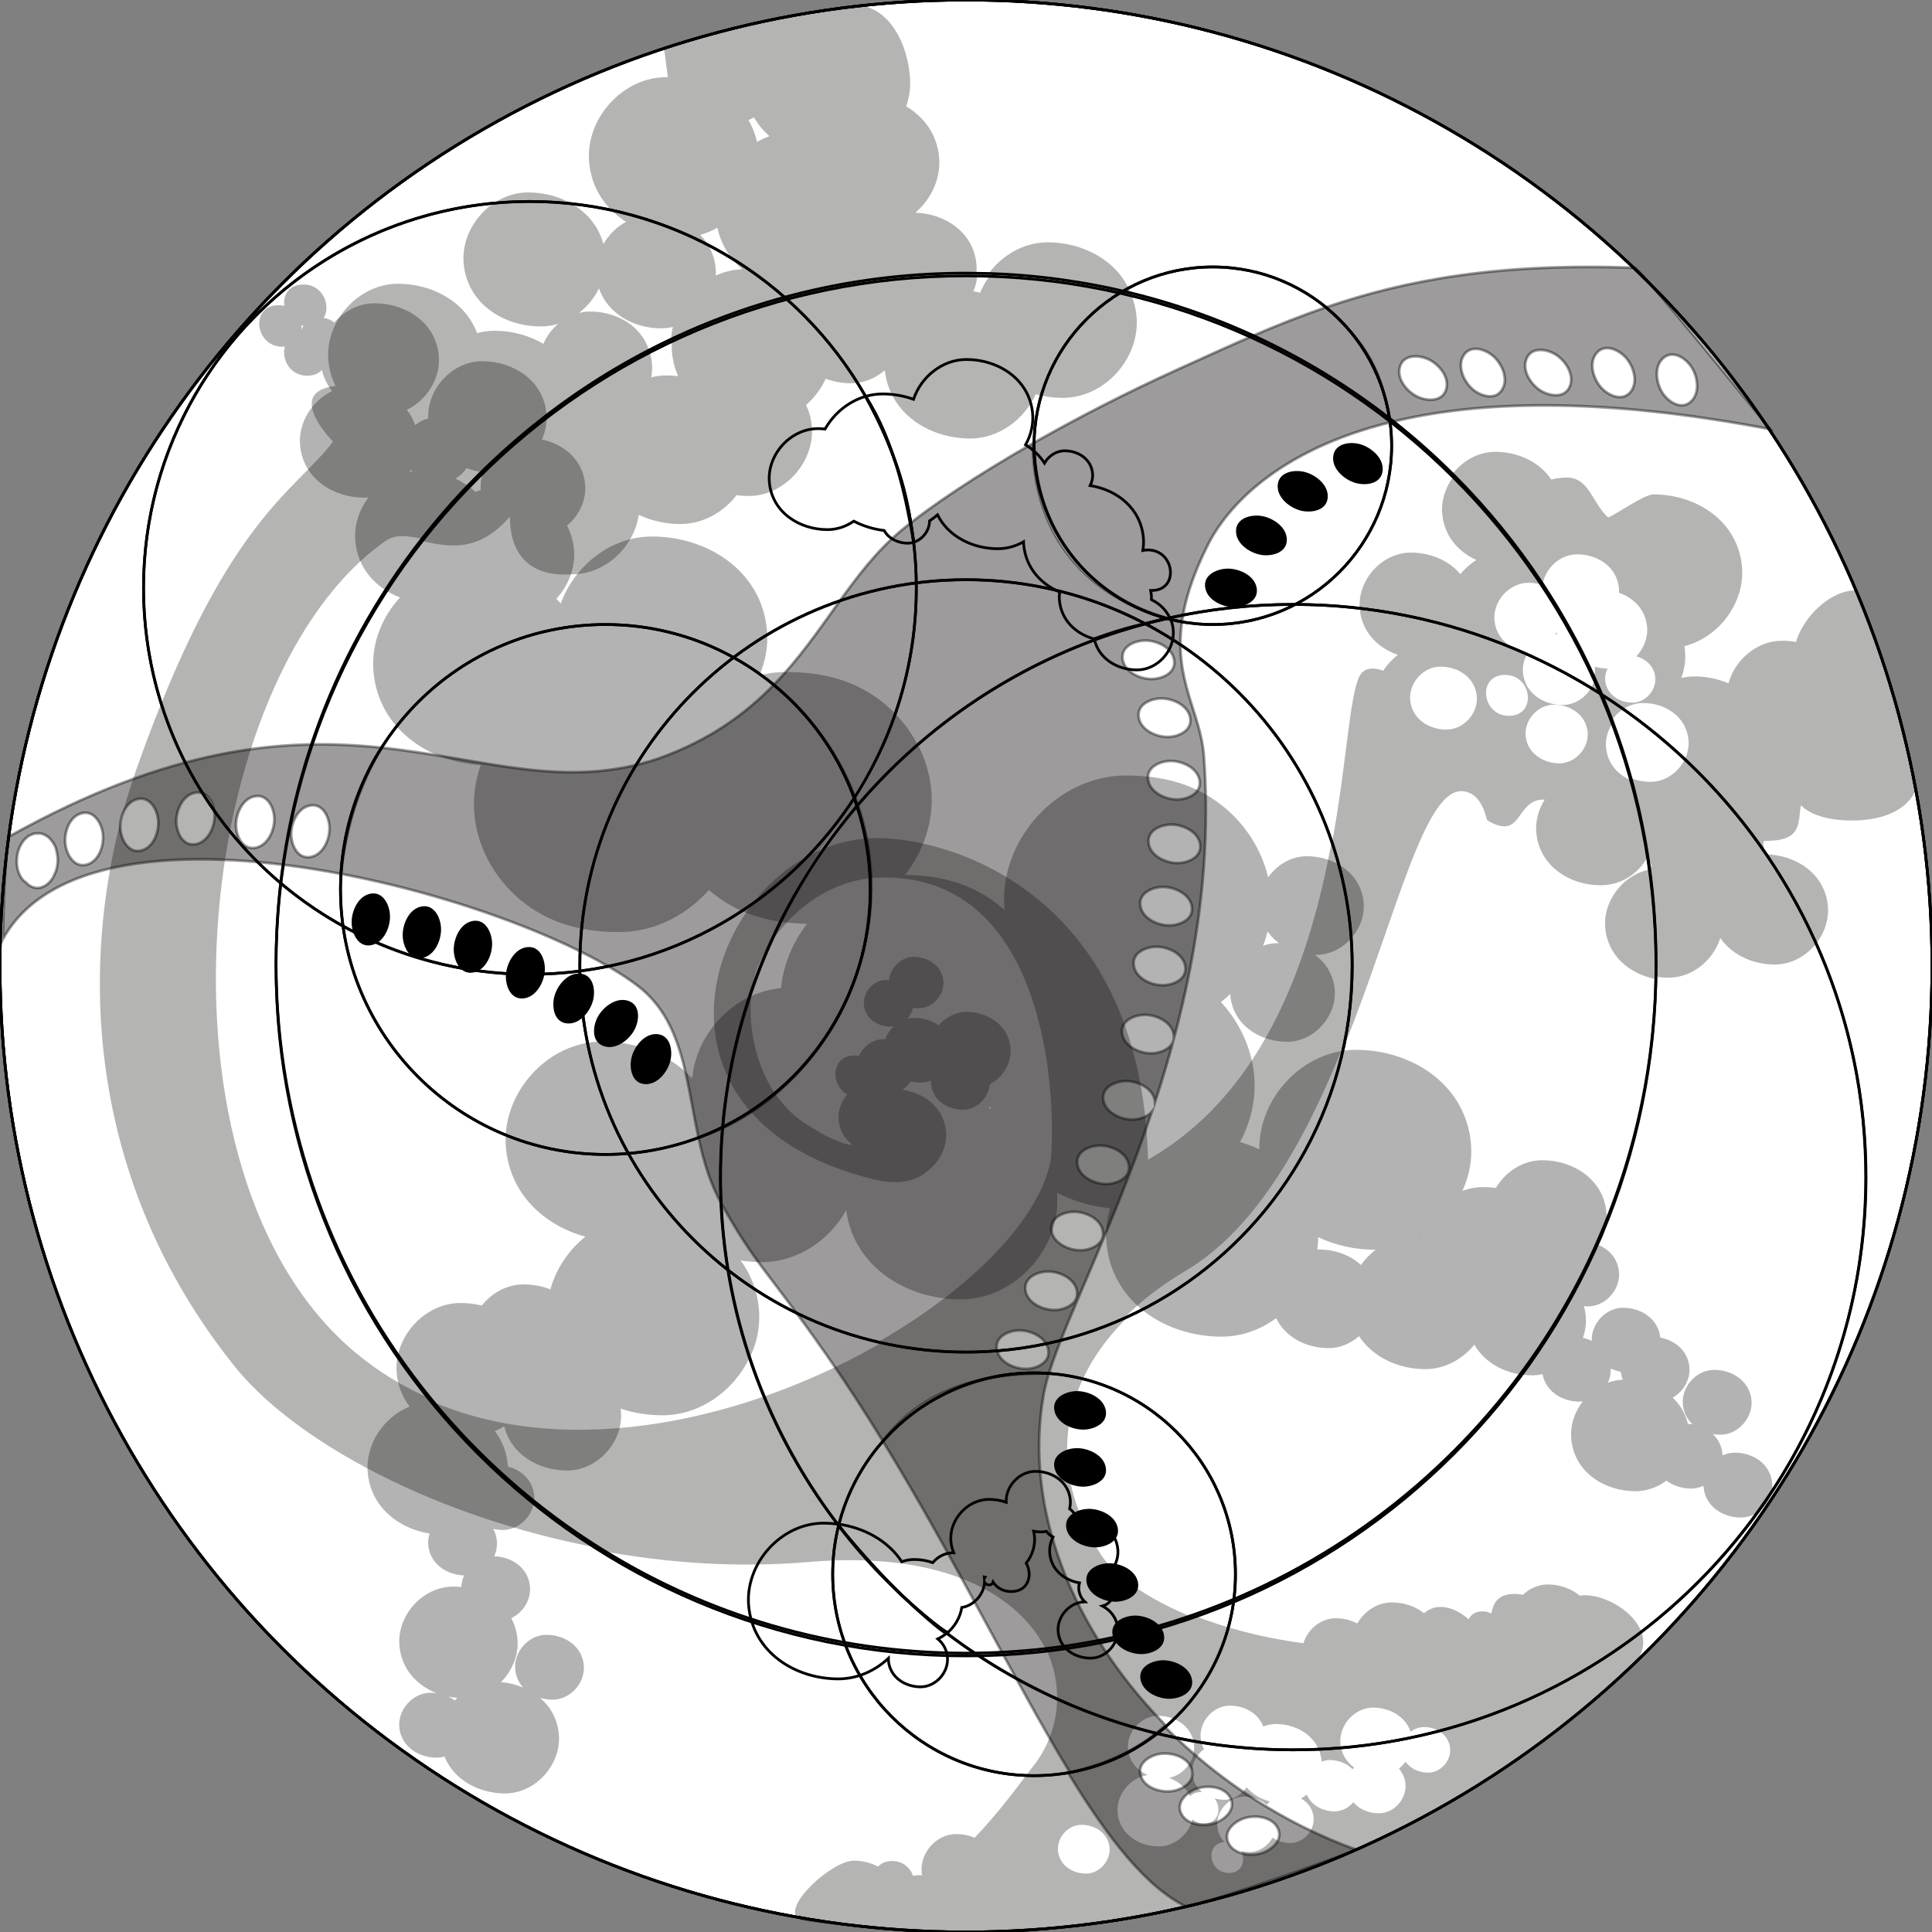<?xml version="1.0" encoding="utf-8"?>
<!-- Generator: Adobe Illustrator 16.0.4, SVG Export Plug-In . SVG Version: 6.00 Build 0)  -->
<!DOCTYPE svg PUBLIC "-//W3C//DTD SVG 1.1//EN" "http://www.w3.org/Graphics/SVG/1.1/DTD/svg11.dtd">
<svg version="1.1" xmlns="http://www.w3.org/2000/svg" xmlns:xlink="http://www.w3.org/1999/xlink" x="0px" y="0px" width="700px"
	 height="700px" viewBox="0 0 700 700" enable-background="new 0 0 700 700" xml:space="preserve">
<rect x="0" y="0" width="700" height="700" fill="#808080" stroke="none"/>
<g id="circle">
	<circle fill="#FFFFFF" stroke="#000000" stroke-miterlimit="10" cx="350" cy="350" r="350"/>
</g>
<g id="level2-disk0">
	<circle fill="none" stroke="#000000" stroke-miterlimit="10" cx="350" cy="350" r="350"/>
	<path opacity="0.3" d="M332.462,269.812c-2.123-4.085-4.854-7.859-8.069-11.182c-9.143,32.245-33.643,56.495-55.667,71.384
		c4.449,1.975,9.13,3.229,13.998,3.939C297.625,300.5,317.285,284.408,332.462,269.812z"/>
	<path opacity="0.3" d="M271.481,361.209c-11.252,5.43-19.519,16.87-20.658,29.356c-0.04,0.026-0.08,0.051-0.12,0.077
		c-7.996-8.588-20.139-13.265-32.495-13.265c-19.995,0-36.711,18.977-34.89,38.569c1.562,16.802,13.863,28.021,28.764,32.117
		c-6.059,4.861-10.604,11.627-12.668,19.097c-3.042-1.18-6.36-1.798-9.708-1.798c-6.034,0-11.529,3.098-15.149,7.669
		c-2.498-0.612-5.092-0.932-7.702-0.932c-13.243,0-24.315,12.569-23.109,25.546c0.435,4.679,2.133,8.699,4.682,11.996
		c-9.407,3.736-16.136,13.738-15.182,24.002c1.149,12.366,11.083,20.163,22.401,21.997c-0.423,1.348-0.61,2.769-0.477,4.205
		c0.63,6.779,6.648,10.749,12.978,10.968c-0.599,1.319-0.953,2.745-1.008,4.203c-0.971-0.104-1.951-0.16-2.934-0.16
		c-11.166,0-20.501,10.598-19.484,21.539c0.782,8.408,6.38,14.309,13.523,17.09c-0.741-0.105-1.492-0.165-2.246-0.165
		c-6.492,0-11.919,6.161-11.328,12.522c0.649,6.977,7.001,10.989,13.528,10.989c0.979,0,1.929-0.155,2.843-0.415
		c3.422,8.567,12.578,13.379,21.948,13.379c11.166,0,20.501-10.598,19.484-21.539c-0.51-5.489-3.081-9.904-6.786-13.086
		c1.446,0.432,2.971,0.662,4.509,0.662c6.492,0,11.919-6.161,11.328-12.522c-0.649-6.977-7.001-10.989-13.528-10.989
		c-6.492,0-11.919,6.161-11.328,12.522c0.245,2.635,1.305,4.845,2.879,6.578c-2.52-1.057-5.241-1.73-8.03-1.967
		c4.079-4.087,6.501-9.841,5.957-15.696c-0.257-2.77-1.043-5.264-2.229-7.469c4.261-2.02,7.225-6.691,6.78-11.479
		c-0.631-6.779-6.648-10.749-12.978-10.968c0.78-1.718,1.156-3.614,0.978-5.531c-0.151-1.624-0.622-3.079-1.321-4.369
		c1.137,0.257,2.311,0.393,3.492,0.393c6.492,0,11.919-6.161,11.328-12.522c-0.514-5.521-4.603-9.177-9.521-10.465
		c-0.015-0.277-0.027-0.555-0.053-0.832c-0.435-4.679-2.133-8.699-4.682-11.996c1.193-0.474,2.342-1.05,3.438-1.713
		c2.469,10.198,12.496,15.994,22.781,15.994c11.166,0,20.501-10.598,19.484-21.539c-0.028-0.299-0.076-0.587-0.115-0.879
		c4.813,1.583,9.95,2.408,15.125,2.408c13.694,0,25.846-8.902,31.56-20.807C262.875,465.375,253.5,421.125,271.481,361.209z
		 M164.831,616.104c-0.74-0.543-1.544-1.005-2.392-1.393c1.066,0.222,2.147,0.394,3.241,0.486
		C165.387,615.491,165.105,615.795,164.831,616.104z"/>
	<path fill="none" stroke="#020200" stroke-miterlimit="10" d="M339.783,593.807c1.27-0.597,2.443-1.383,3.5-2.307
		c-13.616-8.501-31.53-29.031-39.889-39.308c-1.632-0.217-3.284-0.328-4.942-0.328c-15.58,0-28.606,14.787-27.187,30.054
		c1.557,16.745,16.802,26.376,32.467,26.376c6.893,0,13.284-2.897,18.147-7.448c-0.002,0.296,0.003,0.593,0.031,0.891
		c0.558,5.996,6.017,9.444,11.626,9.444c5.578,0,10.242-5.294,9.734-10.761C343.012,597.631,341.686,595.402,339.783,593.807z"/>
	<path fill="none" stroke="#020200" stroke-miterlimit="10" d="M370.85,196.296c0.011,0.379,0.031,0.758,0.066,1.139
		c0.767,8.243,6.1,14.109,12.998,17.038c-0.127,1.005-0.154,2.027-0.059,3.054c0.681,7.318,6.052,12.187,12.547,13.959
		c12.098-4.485,17.008-5.093,27.416-7.657c-1.364-2.929-3.754-5.15-6.634-6.564c0.021-0.594,0.016-1.192-0.04-1.792
		c-0.05-0.535-0.131-1.054-0.229-1.562c0.122,0.004,0.233,0.026,0.358,0.026c10.106,0,8.387-14.681-1.373-14.681
		c-0.656,0-1.261,0.064-1.818,0.181c0.252-1.532,0.324-3.1,0.178-4.676c-0.986-10.614-9.544-17.293-19.269-18.825
		c0.674-1.354,1.007-2.872,0.864-4.409c-0.483-5.203-5.22-8.195-10.087-8.195c-3.089,0-5.848,1.874-7.331,4.459
		c-1.74-2.707-4.105-4.928-6.86-6.61c1.938-3.451,2.926-7.422,2.552-11.441c-1.15-12.373-12.415-19.489-23.99-19.489
		c-8.795,0-16.482,6.379-19.156,14.419c-3.541-1.274-7.364-1.937-11.217-1.937c-2.113,0-4.171,0.314-6.137,0.889
		c10.537,16.209,14.666,37.244,17.406,52.849c3.291-1.03,5.766-4.288,5.76-7.757c1.014-0.653,1.975-1.385,2.887-2.175
		c3.912,7.879,12.782,12.274,21.847,12.274C364.869,198.816,368.047,197.886,370.85,196.296z"/>
	<path fill="none" stroke="#000000" stroke-miterlimit="10" d="M676,426.5C676,541.1,583.1,634,468.5,634
		c-47.166,0-90.656-15.737-125.507-42.246c-14.911-11.342-28.24-24.656-39.6-39.554c-13.718-17.99-24.562-38.29-31.849-60.214
		c-0.088-0.265-0.175-0.529-0.262-0.795c-0.065-0.199-0.13-0.399-0.195-0.599C264.539,470.408,261,448.867,261,426.5
		c0-22.812,3.681-44.763,10.48-65.292c3.112-9.395,6.877-18.492,11.241-27.238c12.251-24.551,29.227-46.332,49.734-64.153
		c18.704-16.254,40.348-29.214,64.026-37.978c8.845-3.273,17.974-5.961,27.34-8.017c14.391-3.158,29.34-4.822,44.678-4.822
		C583.1,219,676,311.9,676,426.5z"/>
	<path fill="none" stroke="#000000" stroke-miterlimit="10" d="M332,213c0,15.977-2.676,31.327-7.604,45.63
		c-10.172,29.521-29.939,54.573-55.576,71.431C246.766,344.562,220.368,353,192,353c-77.32,0-140-62.68-140-140
		c0-77.32,62.68-140,140-140c52.074,0,97.509,28.432,121.626,70.618c9.102,15.92,15.167,33.8,17.407,52.85
		C331.672,201.889,332,207.406,332,213z"/>
</g>
<g id="level2-disk1">
	<circle fill="none" stroke="#000000" stroke-miterlimit="10" cx="468.59" cy="426.499" r="207.5"/>
	<path opacity="0.3" d="M642.094,537.313c-0.648-6.977-7.001-10.989-13.527-10.989c-1.571,0-3.077,0.367-4.454,1.005
		c-0.007-0.172-0.002-0.343-0.018-0.515c-0.276-2.97-1.592-5.396-3.509-7.212c0.881,0.151,1.778,0.235,2.681,0.235
		c6.492,0,11.92-6.161,11.328-12.522c-0.648-6.977-7.001-10.989-13.527-10.989c-6.492,0-11.92,6.161-11.328,12.522
		c0.276,2.97,1.592,5.396,3.509,7.212c-0.557-0.096-1.121-0.153-1.688-0.19c-0.914-3.79-2.871-6.972-5.499-9.476
		c3.853-2.188,6.454-6.578,6.035-11.079c-0.548-5.896-5.172-9.663-10.528-10.692c-0.749-6.854-7.034-10.796-13.499-10.796
		c-6.31,0-11.597,5.82-11.347,11.987c-1.014-0.484-2.091-0.856-3.208-1.105c0.896-2.521,1.285-5.222,1.032-7.944
		c-0.113-1.218-0.337-2.378-0.642-3.488c0.453,0.039,0.907,0.063,1.364,0.063c6.492,0,11.92-6.161,11.328-12.522
		c-0.438-4.718-3.489-8.074-7.436-9.757c2.15-3.503,3.272-7.622,2.885-11.794c-1.115-12-12.041-18.902-23.268-18.902
		c-7.037,0-13.345,4.211-16.795,10.063c-1.503-0.213-3.027-0.326-4.557-0.326c-2.641,0-5.192,0.503-7.58,1.406
		c2.477-5.354,3.662-11.288,3.104-17.282c-1.998-21.489-21.562-33.849-41.666-33.849c-19.139,0-35.262,17.387-35.012,36.057
		c-2.23-1.064-4.569-1.941-6.977-2.64c3.929-7.348,5.889-15.718,5.102-24.18c-0.924-9.942-5.338-19.25-12.028-26.548
		c1.18-0.911,2.304-1.894,3.394-2.912c0.011,0.2,0.002,0.399,0.021,0.6c0.985,10.605,10.642,16.704,20.562,16.704
		c9.868,0,18.117-9.365,17.219-19.034c-0.502-5.402-3.261-9.628-7.151-12.48c0.145,0.002,0.287,0.017,0.432,0.017
		c9.868,0,18.117-9.365,17.219-19.034c-0.986-10.605-10.642-16.704-20.562-16.704c-5.718,0-10.877,3.153-14.044,7.678
		c-2.283-9.858-7.949-18.78-15.74-25.28c-10.389-8.667-22.559-11.642-35.809-11.642c-25.188,0-46.247,23.906-43.952,48.587
		c0.004,0.047,0.013,0.094,0.017,0.142c-0.412-0.369-0.827-0.734-1.252-1.088c-10.117-8.44-21.925-11.474-34.772-11.627
		c6.741-8.707,10.493-19.705,9.455-30.871c-0.534-5.736-2.227-11.262-4.848-16.313c-25.134,21.192-42.467,51.525-49.747,64.165
		c3.127,0.455,6.333,0.681,9.605,0.72c-5.211,6.731-8.624,14.833-9.431,23.321c-4.015,0.358-7.862,1.472-11.412,3.185
		c-5.817,17.468-8.683,36.051-10.484,53.802c0,9.889-2.333,33.018,10.549,76.994c2.632-5.479,3.9-11.594,3.326-17.771
		c-0.632-6.796-3.022-12.678-6.629-17.546c2.545,0.407,5.136,0.618,7.737,0.618c12.911,0,24.447-7.917,30.516-18.799
		c2.775,20.529,21.867,32.298,41.48,32.298c19.995,0,36.712-18.977,34.891-38.569c-0.003-0.03-0.008-0.061-0.011-0.091
		c6.008,3.167,12.474,4.905,19.287,5.639c-1.237,4.063-1.739,8.353-1.338,12.673c1.998,21.489,21.562,33.849,41.666,33.849
		c7.294,0,14.146-2.53,19.825-6.69c3.309,6.957,11.041,10.85,18.957,10.85c4.168,0,8.038-1.684,11.061-4.343
		c5.005,7.703,14.414,11.955,24.01,11.955c7.059,0,13.483-3.583,17.777-8.883c4.021,7.149,12.355,11.121,20.868,11.121
		c1.308,0,2.588-0.15,3.831-0.425c1.15,6.337,7.18,9.959,13.376,9.959c0.396,0,0.786-0.024,1.172-0.069
		c-2.961,3.852-4.606,8.705-4.148,13.631c1.115,12,12.041,18.902,23.268,18.902c4.141,0,8.027-1.459,11.229-3.851
		c2.486,1.88,5.71,2.886,8.978,2.886c1.571,0,3.077-0.367,4.454-1.005c0.007,0.172,0.002,0.343,0.018,0.515
		c0.648,6.977,7.001,10.989,13.527,10.989C637.258,549.836,642.686,543.675,642.094,537.313z M459.272,337.495
		c1.142,1.64,2.552,3.06,4.162,4.241c-0.144-0.002-0.287-0.017-0.432-0.017c-1.862,0-3.667,0.335-5.363,0.941
		C458.291,340.975,458.83,339.248,459.272,337.495z M358.093,401.37c0.239-0.154,0.481-0.306,0.719-0.464
		c0.062,0.274,0.135,0.546,0.201,0.818C358.707,401.604,358.4,401.484,358.093,401.37z M493.11,458.336
		c-3.924-3.646-9.471-5.621-15.108-5.621c-0.234,0-0.462,0.03-0.694,0.041c0.189-1.493,0.288-3.001,0.268-4.519
		c6.25,2.984,13.331,4.558,20.485,4.558c0.131,0,0.26-0.01,0.391-0.012C496.399,454.342,494.595,456.228,493.11,458.336z
		 M582.563,500.98c0.747-1.595,1.125-3.351,1.052-5.136c1.147,0.547,2.378,0.952,3.653,1.197c0.111,1.016,0.356,1.958,0.692,2.843
		C586.09,499.971,584.277,500.352,582.563,500.98z"/>
	<path opacity="0.3" d="M514.638,448.225c0.12-0.069,0.241-0.138,0.36-0.208c-0.021,0.077-0.05,0.151-0.069,0.229
		C514.832,448.236,514.734,448.232,514.638,448.225z"/>
	<path fill="none" stroke="#020200" stroke-miterlimit="10" d="M423.913,223.822c-16.354,3.826-19.551,5.309-27.421,7.663
		c0.024,0.119,0.05,0.236,0.077,0.354c1.619,6.941,8.416,10.887,15.384,10.887c7.527,0,13.819-7.143,13.134-14.519
		C424.938,226.607,424.53,225.143,423.913,223.822z"/>
	<path fill="none" stroke="#020200" stroke-miterlimit="10" d="M399.456,581.891c4.943-1.269,4.945-7.83,1.169-10.68
		c2.91-2.364,4.734-6.087,4.381-9.892c-0.644-6.922-6.944-10.902-13.419-10.902c-0.498,0-0.986,0.049-1.469,0.119
		c-0.376-1.505-1.253-2.926-2.585-3.894c0.261-1.062,0.354-2.167,0.251-3.278c-0.606-6.515-6.538-10.262-12.633-10.262
		c-5.892,0-10.83,5.437-10.596,11.196c-1.972-0.679-4.083-1.041-6.216-1.041c-7.908,0-14.521,7.506-13.8,15.255
		c0.138,1.485,0.499,2.854,1.026,4.111c-0.106-0.003-0.212-0.013-0.318-0.013c-2.879,0-5.502,1.436-7.285,3.57
		c-2.117-0.749-4.393-1.151-6.689-1.151c-1.579,0-3.107,0.287-4.544,0.805c-5.035-7.682-13.805-12.425-23.258-13.652
		c14.118,19.334,38.777,40.257,39.525,39.644c2.869-2.353,4.904-5.737,5.479-9.401c4.423-0.701,7.97-4.705,8.249-9.13
		c0.291,0.532,0.833,0.948,1.61,0.948c0.842,0,1.319-0.45,1.479-1.019c1.303,1.973,3.515,3.426,6.526,3.426
		c6.392,0,7.872-6.096,5.475-10.283c2.134-2.739,3.33-6.201,3.003-9.722c-0.06-0.638-0.17-1.247-0.304-1.844
		c0.883,0.163,1.783,0.256,2.69,0.256c0.664,0,1.312-0.08,1.947-0.211c0.599,0.843,1.4,1.559,2.387,2.052
		c-0.922,1.82-1.383,3.867-1.19,5.94c0.555,5.967,5.314,9.74,10.765,10.67c-0.695,2.272,0.023,5.091,1.951,6.87
		c-5.565,0.1-10.187,5.393-9.678,10.863c0.563,6.058,6.078,9.542,11.745,9.542c5.636,0,10.349-5.35,9.835-10.872
		C404.622,586.2,402.415,583.461,399.456,581.891z"/>
	<path fill="none" stroke="#020200" stroke-miterlimit="10" d="M356.676,571.645c-0.011-0.087-0.025-0.171-0.037-0.257
		c0.053,0.013,0.105,0.029,0.159,0.041C356.745,571.493,356.715,571.571,356.676,571.645z"/>
</g>
<g id="level2-disk2">
	<circle fill="none" stroke="#000000" stroke-miterlimit="10" cx="192.006" cy="212.999" r="140"/>
	<path opacity="0.3" d="M256.848,322.441c0.238,0.207,0.469,0.421,0.711,0.623c3.552,2.963,7.312,5.26,11.253,6.999
		c35.527-20.23,56.214-70.804,55.595-71.444c-1.191-1.23-2.448-2.399-3.766-3.499c-10.39-8.667-22.56-11.642-35.809-11.642
		c-3.314,0-6.555,0.423-9.682,1.199c2.219-5.131,3.258-10.759,2.73-16.442c-1.998-21.489-21.563-33.849-41.667-33.849
		c-14.997,0-28.149,10.675-33.019,24.279c-0.527-0.588-1.075-1.157-1.639-1.709c4.433-4.793,7.018-11.303,6.402-17.922
		c-0.295-3.173-1.171-6.044-2.498-8.592c4.354-3.629,7.07-9.257,6.535-15.008c-0.821-8.836-7.666-14.53-15.664-16.188
		c1.325-2.941,1.955-6.186,1.65-9.464c-1.116-12.001-12.042-18.903-23.269-18.903c-10.896,0-20.042,10.09-19.535,20.744
		c-1.751,0.409-3.368,1.25-4.736,2.399c-0.72-2.048-1.75-3.9-3.041-5.53c7.287-3.494,12.345-11.505,11.583-19.709
		c-1.116-12.001-12.042-18.903-23.269-18.903c-5.724,0-10.962,2.789-14.576,6.977c-1.044-0.836-2.333-1.44-3.856-1.668
		c2.728-4.379-0.208-12.11-7.378-12.11c-5.283,0-7.406,3.914-6.898,7.749c-0.655-0.156-1.352-0.25-2.101-0.25
		c-10.359,0-8.595,15.048,1.408,15.048c0.328,0,0.628-0.033,0.932-0.062c-1.337,4.435,1.683,10.562,8.067,10.562
		c2.433,0,4.19-0.834,5.335-2.104c0.66,2.931,1.957,5.491,3.687,7.677c-7.298,3.489-12.367,11.508-11.604,19.72
		c1.116,12.001,12.042,18.903,23.269,18.903c0.496,0,0.986-0.026,1.473-0.067c-3.387,4.525-5.253,10.176-4.72,15.908
		c0.931,10.021,7.633,17.038,16.163,20.318c-6.646,7.229-10.514,17.021-9.589,26.977c1.904,20.488,19.779,32.668,38.862,33.759
		c-2.006,5.669-2.875,11.735-2.307,17.851c1.125,12.098,7.406,23.261,16.68,30.998c10.389,8.668,22.559,11.643,35.809,11.643
		C237.069,337.706,248.711,331.628,256.848,322.441z M109.26,119.516c0.037-0.541,0.024-1.09-0.048-1.64
		c0.234,0.056,0.481,0.093,0.727,0.131C109.646,118.475,109.425,118.984,109.26,119.516z M148.381,170.91
		c0.155-0.242,0.312-0.482,0.456-0.729c0.175,0.205,0.374,0.387,0.563,0.58C149.058,170.8,148.719,170.853,148.381,170.91z
		 M174.206,177.537c-0.67,0.203-1.331,0.436-1.977,0.7c-2.107-1.978-4.573-3.585-7.255-4.812c1.634-0.923,3.039-2.24,4.089-3.798
		c1.902,0.712,3.908,1.205,5.958,1.467C174.337,173.152,174.034,175.333,174.206,177.537z"/>
	<path opacity="0.3" d="M514.555,448.225c0.119-0.069,0.24-0.138,0.359-0.208c-0.021,0.077-0.049,0.151-0.068,0.229
		C514.748,448.236,514.65,448.232,514.555,448.225z"/>
	<path fill="none" stroke="#020200" stroke-miterlimit="10" d="M313.633,143.616c-6.218,1.806-11.52,6.236-14.707,11.836
		c-0.842-0.087-1.688-0.146-2.539-0.146c-10.102,0-18.547,9.588-17.627,19.486c1.01,10.857,10.895,17.102,21.051,17.102
		c3.486,0,6.764-1.161,9.539-3.063c3.363,1.765,7.121,2.911,11.006,3.383c1.615,2.952,5.023,4.597,8.51,4.597
		c0.75,0,1.48-0.119,2.174-0.335C328.958,181.854,327.256,168.999,313.633,143.616z"/>
</g>
<g id="level1-disk0">
	<path fill="none" stroke="#000000" stroke-miterlimit="10" d="M489.907,349.97c0,25.924-7.05,50.201-19.337,71.02
		c-23.204,39.312-65.084,66.288-113.434,68.722c-2.368,0.119-4.753,0.18-7.151,0.18c-77.277,0-139.923-62.646-139.923-139.921
		c0-77.277,62.646-139.922,139.923-139.922S489.907,272.693,489.907,349.97z"/>
	<path opacity="0.3" fill="#050500" d="M315.943,303.683c-57.481,2.327-93.716,100.851,1.019,123.7
		c12.973,3.129,18.604-2.766,18.604-2.766c4.693-3.235,7.743-8.888,7.205-14.675c-0.801-8.616-7.85-13.978-15.775-15.083
		c1.187-0.798,2.215-1.835,2.983-3.042c1.163,0.271,2.368,0.41,3.579,0.41c1.301,0,2.557-0.253,3.729-0.703
		c-0.014,0.379-0.01,0.76,0.026,1.142c0.556,5.979,5.999,9.418,11.592,9.418c5.034,0,9.308-4.326,9.702-9.187
		c4.765-2.5,8.029-7.827,7.521-13.292c-0.766-8.233-8.262-12.969-15.965-12.969c-3.967,0-7.586,1.959-10.068,4.881
		c-2.447-1.771-5.564-2.725-8.729-2.725c-0.883,0-1.744,0.116-2.574,0.329c0.994-1.128,1.693-2.507,1.988-3.978
		c0.675,0.111,1.361,0.173,2.053,0.173c5.14,0,9.437-4.878,8.969-9.914c-0.514-5.524-5.543-8.701-10.711-8.701
		c-4.617,0-8.541,3.938-8.955,8.389c-0.32-0.027-0.643-0.044-0.966-0.044c-4.673,0-8.58,4.436-8.155,9.015
		c0.468,5.022,5.041,7.911,9.739,7.911c0.37,0,0.732-0.037,1.091-0.09c-1.387,1.295-2.48,2.909-3.131,4.688
		c-0.229-0.012-0.456-0.027-0.685-0.027c-3.867,0-7.28,2.584-8.8,5.988c-0.473-0.075-0.962-0.125-1.479-0.125
		c-8.793,0-8.939,10.728-2.77,14.16c-2.194,2.538-3.456,5.882-3.139,9.283c0.344,3.703,2.162,6.635,4.749,8.684
		c0.276,1.106-7.629-1.523-13.629-5.523c-21.954-11.759-25.111-39.77-22-53.633c3-13.367,20.186-37.277,47-37.465
		c57.5-0.402,62.96,74.598,60.8,102.098c-3.8,21.282-28.274,46.424-61.847,65.789c38.047,11.545,74.602-2.455,88.202-8.072
		c6.177-6.299,13.663-12.086,22.345-17.217c26.521-15.675,44.265-49.185,57.677-82.712c4.22-25.121,2.769-47.788-4.644-72.88
		c-7.523,40.749-23.516,90.698-66.533,115.239C413.462,321.01,340.499,302.688,315.943,303.683z"/>
</g>
<g id="level1-disk1">
	<path fill="none" stroke="#000000" stroke-miterlimit="10" d="M600.001,349.96c0,138.073-111.93,250.003-250,250.003
		c-138.072,0-250.002-111.93-250.002-250.003c0-138.069,111.93-249.999,250.002-249.999
		C488.071,99.961,600.001,211.891,600.001,349.96z"/>
	<g opacity="0.3">
		<path fill="#050500" d="M563.613,229.751c0.141,0.023,0.279,0.057,0.419,0.084c-0.033-0.214-0.069-0.427-0.094-0.646
			C563.832,229.378,563.729,229.568,563.613,229.751z"/>
		<path fill="#050500" d="M591.353,284.212c-0.148-0.494-0.279-0.989-0.425-1.483c-0.028-0.012-0.06-0.021-0.088-0.033
			c-4.749-2.058-8.407-6.127-8.937-11.823c-0.287-3.086,0.593-6.134,2.255-8.682c0.381-0.583-6.051-16.907-6.461-15.598
			c-1.535,4.909-6.188,8.834-11.526,8.834c-6.932,0-13.678-4.262-14.367-11.671c-0.237-2.554,0.441-5.077,1.747-7.229
			c-6.086-0.941-11.451-5.113-12.068-11.752c-0.643-6.92,5.262-13.623,12.324-13.623c1.553,0,3.095,0.216,4.566,0.624
			c0.33,0.092,0.657,0.193,0.98,0.304c-12.572-17.204-20.604-29.081-32.874-39.192c-2.826,3.814-4.376,8.562-3.929,13.376
			c0.739,7.95,5.777,13.654,12.353,16.623c-2.176,1.397-4.135,3.136-5.8,5.121c-4.218-5.033-10.991-7.795-17.9-7.795
			c-10.617,0-19.494,10.078-18.527,20.481c0.777,8.354,6.561,14.095,13.789,16.579c-2.072,1.59-3.865,3.545-5.291,5.734
			c-3.859-1.383-6.974-1.036-8.57,1.934c-3.587,6.674-4.605,31.063-9.955,60.299c3.057,10.407,9.852,24.508,4.938,72.468
			c18.418-46.339,28.646-92.367,42.417-91.041c7.672,0.739,8.461,11.026,9,10.64c13,7.6,9.793-7.951,20.689-7.608
			c-2.26,3.559-3.45,7.781-3.053,12.059c1.115,11.993,12.034,18.994,23.254,18.994c7.205,0,13.638-4.013,17.023-10.194
			c0.128-0.233,1.087,4.42,0.667,4.505c-9.535,1.928-16.882,11.423-15.973,21.197c0.951,10.23,9.027,16.759,18.345,18.468
			C600.13,324.25,594.422,294.415,591.353,284.212z M524.07,264.353c-6.335,0-12.5-3.895-13.129-10.667
			c-0.574-6.174,4.693-12.154,10.994-12.154c6.335,0,12.5,3.895,13.13,10.667C535.639,258.373,530.371,264.353,524.07,264.353z
			 M546.697,259.362c-9.865,0-11.604-14.84-1.389-14.84C555.174,244.522,556.913,259.362,546.697,259.362z M564.996,276.561
			c-5.896,0-11.633-3.624-12.219-9.926c-0.534-5.746,4.368-11.311,10.232-11.311c5.896,0,11.633,3.624,12.219,9.926
			C575.763,270.996,570.86,276.561,564.996,276.561z"/>
		<path fill="#050500" d="M410.045,107.213c-16.044-3.546-34.006-7.051-51.551-7.108c-1.352,1.844-2.486,3.846-3.359,5.953
			c-0.81-0.199-1.628-0.374-2.454-0.516c0.743-1.764,1.233-3.632,1.421-5.544c-11.101-0.711-57.601-0.711-110.638,23.518
			c-0.114,1.394-0.11,2.803,0.021,4.217c0.289,3.108,1.077,5.955,2.248,8.541c-1.406-0.165-2.825-0.249-4.249-0.249
			c-1.895,0-3.748,0.236-5.539,0.667c0.329-1.628,0.437-3.306,0.28-4.994c-0.13-1.405-0.403-2.737-0.801-3.991
			c-0.156-0.491-11.906,7.476-18.134,10.277c-11.257,5.062-42.79,30.352-64.334,58.101c9.04,1.809,20.017,4.666,31.797-8.89
			c0,23.788,20.983,20.875,22.601,20.875c12.077,0,22.426-9.978,24.072-21.529c4.614,2.177,9.829,3.323,15.096,3.323
			c8.141,0,15.544-4.236,20.359-10.457c1.435,0.195,2.887,0.3,4.345,0.3c13.122,0,24.093-12.454,22.898-25.312
			c-0.26-2.797-0.98-5.354-2.06-7.664c2.993-2.633,5.447-5.887,7.114-9.5c2.896,1.07,6.026,1.644,9.188,1.644
			c4.588,0,8.86-1.82,12.212-4.718c1.721,15.703,16.131,24.726,30.943,24.726c10.404,0,19.609-6.91,23.742-16.05
			c3.168,0.867,6.489,1.314,9.83,1.314c15.297,0,28.086-14.519,26.693-29.508C411.541,111.976,410.941,109.497,410.045,107.213z"/>
		<path fill="#050500" d="M432.392,586.066c-17.62-7.057-29.001-15.867-33.389-22.624c-20.224-31.145-14.739-62.707,9.913-86.526
			c1.168-1.129-36.916,20.834-89.57,9.591c-47.141,27.312-112.38,43.263-163.463,21.009C175.75,530.5,197,551.25,217.131,561.771
			c24.468,4.587,50.27,6.357,75.872,4.171c49.419-4.22,76.608,12.237,86.261,32.329C408.5,594,405.222,593.598,432.392,586.066z"/>
	</g>
	<path fill="none" stroke="#000000" stroke-miterlimit="10" d="M489.945,349.96c0,25.924-7.05,50.201-19.337,71.02
		c-23.204,39.312-65.084,66.288-113.434,68.722c-2.368,0.119-4.753,0.18-7.151,0.18c-77.277,0-139.923-62.646-139.923-139.921
		c0-77.277,62.646-139.922,139.923-139.922S489.945,272.683,489.945,349.96z"/>
</g>
<g id="level1-disk2">
	<circle fill="none" stroke="#000000" stroke-miterlimit="10" cx="350" cy="350" r="350"/>
	<path opacity="0.3" fill="#050500" d="M563.613,229.752c0.141,0.023,0.279,0.057,0.419,0.084c-0.033-0.215-0.069-0.428-0.094-0.646
		C563.832,229.378,563.729,229.568,563.613,229.752z"/>
	<path opacity="0.3" fill="#050500" d="M573.668,577.999c-0.446,0.047-0.874,0.101-1.291,0.159
		c-3.079-2.642-7.271-4.074-11.535-4.074c-3.481,0-6.704,1.477-9.151,3.784c-0.934-0.254-2.004-0.401-3.273-0.368
		c-6.322,0.166-7.459,4.017-8.086,7.123c-0.904-0.494-1.98-0.787-3.218-0.787c-2.606,0-4.232,1.215-4.986,2.863
		c-0.039-0.031-0.081-0.058-0.119-0.091c-5.301-4.625-11.808-6.032-16.021-2.084c-3.195-2.554-7.421-3.934-11.715-3.934
		c-5.276,0-9.986,3.215-12.5,7.644c-2.335-1.25-5.047-1.916-7.792-1.916c-5.453,0-10.194,4.034-11.732,9.058
		c-15.672-2.104-29.096-5.818-40.097-10.218c-10.483,4.009-34.733,10.759-53.239,12.149c6.861,14.261,4.891,30.357-4.245,42.192
		c-5.782,7.491-12.555,17.005-21.546,26.347c-2.07-0.872-4.358-1.333-6.67-1.333c-7.17,0-13.166,6.806-12.514,13.833
		c0.036,0.381,0.099,0.748,0.164,1.113c-0.396-0.044-0.793-0.073-1.193-0.073c-0.718,0-1.414,0.114-2.078,0.315
		c-0.986-2.913-3.602-5.409-7.588-5.409c-2.33,0-4.014,0.801-5.111,2.019c-2.637-1.414-5.702-2.163-8.807-2.163
		c-7.925,0-26.47,16.955-19.895,21.15c2.449,1.562,27.738,3.201,27.738,3.201c6.255,0.706,16.211,1.265,25,1.5
		c1.34,0.372,10.36,0.3,11.333,0c132.666,1.503,226.847-85.062,238.252-96.906C603.146,591.261,585.142,577.54,573.668,577.999z
		 M393.494,678.841c-4.908,0-9.686-3.018-10.174-8.265c-0.444-4.783,3.638-9.417,8.52-9.417c4.908,0,9.686,3.018,10.174,8.265
		C402.458,674.207,398.376,678.841,393.494,678.841z M517.44,642.264c-3.243,0-6.418-1.415-8.165-3.973
		c-0.699,0.943-1.512,1.804-2.438,2.523c1.309,1.465,2.189,3.324,2.395,5.534c0.502,5.407-4.111,10.645-9.629,10.645
		c-3.575,0-7.08-1.423-9.275-4.017c-1.664,1.986-4.107,3.322-6.79,3.322c-4.287,0-8.47-2.194-10.062-6.096
		c-0.657,0.536-1.354,1.022-2.094,1.436c2.45,1.363,4.267,3.678,4.556,6.79c0.441,4.744-3.606,9.34-8.449,9.34
		c-2.319,0-4.603-0.687-6.417-1.96c-1.68,3.026-4.877,5.233-8.464,5.233c-0.989,0-1.972-0.113-2.926-0.324
		c1.694,3.312,0.454,7.898-4.488,7.898c-7.3,0-8.716-10.73-1.55-11.209c-1.414-1.501-2.375-3.432-2.591-5.753
		c-0.505-5.434,4.131-10.696,9.676-10.696c3.071,0,6.094,1.046,8.285,2.978c0.315-0.44,0.661-0.86,1.048-1.239
		c-3.291-0.874-6.271-2.622-8.393-5.134c-1.773,2.657-4.749,4.527-8.057,4.527c-1.211,0-2.41-0.17-3.559-0.482
		c2.65,3.324,1.721,9.083-3.854,9.083c-1.717,0-3.109-0.59-4.15-1.496c-1.396,5.382-6.397,9.79-12.167,9.79
		c-7.209,0-14.226-4.432-14.942-12.138c-0.604-6.503,4.489-12.805,10.936-13.709c-3.806-1.618-6.749-4.853-7.172-9.4
		c-0.569-6.123,4.656-12.055,10.904-12.055c6.284,0,12.398,3.863,13.023,10.58c0.513,5.512-3.674,10.853-9.072,11.868
		c3.297,1.247,6.09,3.521,7.624,6.681c0.868-0.91,2.171-1.502,3.952-1.502c0.147,0,0.288,0.012,0.432,0.021
		c-1.943-1.599-3.303-3.849-3.565-6.673c-0.323-3.479,1.456-6.882,4.228-8.897c-0.639-1.196-1.07-2.541-1.21-4.041
		c-0.554-5.963,4.532-11.737,10.617-11.737c5.202,0,10.272,2.727,12.052,7.561c1.459-0.565,3.018-0.894,4.637-0.894
		c7.969,0,15.723,4.898,16.515,13.416c0.006,0.064,0.005,0.128,0.01,0.192c0.929-0.353,1.921-0.556,2.948-0.556
		c3.136,0,6.213,1.177,8.267,3.332c0.164-0.22,0.346-0.426,0.527-0.633c-2.684-1.965-4.586-4.876-4.932-8.599
		c-0.619-6.657,5.062-13.106,11.856-13.106c5.93,0,11.716,3.168,13.585,8.779c1.348-1.071,3.011-1.738,4.793-1.738
		c4.588,0,9.054,2.82,9.51,7.725C525.818,637.933,522.004,642.264,517.44,642.264z"/>
	<path opacity="0.3" fill="#050500" d="M672.548,213.884c-9.54-0.048-19.274,9.807-21.816,18.719
		c-1.646-0.297-3.326-0.457-5.016-0.457c-9.166,0-17.129,6.925-19.471,15.44c-3.796-1.64-8.013-2.503-12.27-2.503
		c-1.651,0-3.268,0.203-4.83,0.579c1.163-3.062,1.686-6.364,1.376-9.696c-0.059-0.629-0.148-1.242-0.252-1.848
		c12.573-3.16,22.077-15.866,20.862-28.936c-1.538-16.542-16.598-26.056-32.073-26.056c-3.284,0-13.452,7.179-16.392,8.372
		c-5.785-5.166-6.818-14.464-14.977-14.464c-1.938,0-3.832,0.25-5.659,0.707c-4.247-6.466-12.178-10.035-20.263-10.035
		c-6.189,0-11.815,3.246-15.441,8.001c12.105,12.92,27.995,33.122,32.69,39.43c1.274-5.623,6.438-10.297,12.418-10.297
		c7.306,0,14.415,4.492,15.142,12.301c0.051,0.549,0.049,1.094,0.022,1.637c5.334,1.859,9.593,6.113,10.167,12.289
		c0.37,3.984-1.211,7.896-3.902,10.758c3.553,0.959,6.498,3.615,6.869,7.615c0.432,4.641-3.528,9.135-8.264,9.135
		c-4.762,0-9.396-2.928-9.869-8.018c-0.14-1.496,0.184-2.977,0.837-4.297c-1.552-0.045-3.085-0.285-4.558-0.691
		c0.069,1.209-0.063,2.407-0.368,3.558c2.627,5.955,4.855,11.362,6.558,15.757c2.527-3.639,6.675-6.169,11.261-6.169
		c7.931,0,15.648,4.875,16.437,13.352c0.719,7.729-5.876,15.215-13.763,15.215c-2.46,0-4.898-0.47-7.116-1.371
		c2.838,11.031,4.929,21.122,6.064,26.996c0.31,1.795,0.841,3.467,1.566,5.006c-0.306,0.039-0.609,0.087-0.91,0.145
		c2.416,9.566,2.416,30.816,2.368,39.79c1.506,0.256,3.042,0.387,4.584,0.387c8.685,0,16.261-6.407,18.728-14.402
		c4.218,6.2,11.899,9.631,19.747,9.631c11.023,0,20.24-10.463,19.236-21.266c-1.099-11.817-11.834-18.624-22.888-18.658
		c0.283-1.591-1.432-4.86,0.215-4.861c13.402-0.013,11.746-6.126,12.895-12.923c0.223,0.075,4.276,5.531,18.585,5.531
		c10.674,0,19.751-3.474,23.075-11.093C693.5,278.125,677.875,220.75,672.548,213.884z"/>
	<path opacity="0.3" fill="#050500" d="M409.635,106.109c-4.691-11.727-17.229-18.312-30.061-18.312
		c-8.61,0-16.417,4.604-21.354,11.3C376.676,99.525,392.731,102.257,409.635,106.109z"/>
	<path opacity="0.3" fill="#050500" d="M353.776,95.698c-1.073-11.545-11.344-18.292-22.123-18.633
		c5.757-4.921,9.312-12.459,8.597-20.143c-0.773-8.321-5.491-14.588-11.934-18.394c1.192-3.462,1.707-7.155,1.36-10.879
		c-1.565-16.848-11.202-26.109-19.182-25.445c-17.579,1.463-28.605,4.418-28.605,4.418l-22.187,5.136l-19.112,5.681
		c0,0,1.279,9.978,1.377,10.528c-0.173-0.002-0.346-0.01-0.519-0.01c-16.037,0-29.444,15.22-27.983,30.934
		c0.889,9.565,6.121,16.87,13.354,21.481c-3.401,1.861-6.262,4.706-8.191,8.072c-3.157-11.948-15.047-18.724-27.234-18.724
		c-13.406,0-24.614,12.723-23.393,25.859c1.339,14.408,14.458,22.694,27.936,22.694c2.181,0,4.299-0.345,6.319-0.966
		c-2.32,1.979-4.185,4.496-5.387,7.29c-5.187-3.108-11.405-4.759-17.698-4.759c-2.168,0-4.281,0.31-6.308,0.873
		c-4.246-11.457-16.304-17.902-28.648-17.902c-14.46,0-26.55,13.724-25.233,27.894c0.154,1.654,0.452,3.234,0.878,4.736
		c0.441,1.551,1.022,3.018,1.723,4.401C102.666,142,120.667,160,120.667,160c-14.001,18.5-39,28-71,118
		c-21.139,59.453-22.855,144.152,35.144,216.823c22.2,27.815,73.578,55.186,132.63,66.126
		c-24.065-15.574-48.94-36.449-61.264-54.104c-9.795-4.197-19.077-9.789-27.62-16.964C51.032,424.773,69.617,245.131,139.667,196
		c3.674-2.576,8.147-1.828,13.223-0.806c14.444-19.861,42.129-48.527,82.22-68.321c-2.777-8.944-11.89-14.001-21.232-14.001
		c-1.406,0-2.779,0.183-4.104,0.515c3.05-2.365,5.558-5.442,7.251-8.907c3.15,9.26,12.737,14.482,22.558,14.482
		c1.447,0,2.862-0.178,4.23-0.508c-0.358,1.429-0.587,2.892-0.693,4.37c1.206-0.762,2.434-1.5,3.704-2.189
		c26.416-10.619,64.846-21.676,106.93-21.454C353.873,98.032,353.885,96.867,353.776,95.698z M259.34,99.823
		c0.048-0.88,0.041-1.767-0.042-2.657c-0.456-4.902-2.531-8.963-5.589-12.063c2.177-0.6,4.258-1.48,6.212-2.585
		c1.354,6.151,4.606,11.21,8.993,15.054C265.546,97.667,262.313,98.468,259.34,99.823z M274.28,51.422
		c-0.645-2.885-1.7-5.535-3.103-7.926c0.684-0.277,1.344-0.607,1.991-0.96c1.494,2.588,3.412,4.852,5.615,6.815
		C277.22,49.903,275.717,50.604,274.28,51.422z"/>
	<path fill="none" stroke="#000000" stroke-miterlimit="10" d="M600.024,348.957c0,1.634-0.016,3.264-0.047,4.89
		c-2.057,107.18-71.56,197.844-167.829,231.312c-16.987,5.906-34.809,10.031-53.24,12.151c-9.477,1.09-19.115,1.65-28.884,1.65
		c-48.701,0-94.15-13.925-132.582-38.011c-23.275-14.588-43.976-32.901-61.267-54.105c-35.104-43.047-56.153-98.009-56.154-157.887
		c0-57.982,19.74-111.355,52.866-153.764c22.087-28.276,50.126-51.679,82.231-68.323c2.635-1.366,5.298-2.687,7.987-3.961
		c32.416-15.36,68.664-23.951,106.918-23.951c1.25,0,6.71,0.084,8.188,0.131c17.666,0.568,34.869,2.97,51.426,7.02
		c44.868,10.977,84.985,34.064,116.69,65.601c0.082,0.082,0.164,0.164,0.246,0.246c0.203,0.202,0.405,0.404,0.606,0.607
		c11.666,11.715,22.179,24.582,31.35,38.413c0.074,0.112,0.148,0.225,0.223,0.337c7.085,10.722,13.366,22.021,18.757,33.813
		c2.359,5.162,4.549,10.417,6.561,15.76c2.578,6.848,4.864,13.839,6.844,20.958c2.457,8.838,4.44,17.872,5.922,27.075
		c0.274,1.706,0.479,3.098,0.771,5.136C599.2,325.461,600.024,337.113,600.024,348.957z"/>
</g>
<g id="level0-disk0">
	<circle fill="none" stroke="#000000" stroke-miterlimit="10" cx="374.66" cy="570.39" r="72.965"/>
	<path opacity="0.4" fill="#0C0707" stroke="#000000" stroke-miterlimit="10" d="M387.67,642.2
		c-20.089-32.856-41.45-77.126-67.773-120.019c11.981-14.193,35.603-26.682,60.14-24.559c-0.837,2.706-1.472,5.169-1.869,7.377
		c-7.532,41.846,10.779,85.665,43.09,119.004c0.464,0.479,0.895,0.958,1.293,1.438C408.5,637.125,399.5,639.5,387.67,642.2z"/>
	<path d="M400.672,511.124c-0.722-4.602-6.275-7.103-10.438-7.103c-3.819,0-8.976,2.154-8.24,6.851
		c0.722,4.602,6.275,7.103,10.438,7.103C396.251,517.975,401.407,515.82,400.672,511.124z"/>
	<path d="M400.672,531.793c-0.722-4.602-6.275-7.103-10.438-7.103c-3.819,0-8.976,2.154-8.24,6.851
		c0.722,4.602,6.275,7.103,10.438,7.103C396.251,538.644,401.407,536.489,400.672,531.793z"/>
	<path d="M405.006,553.792c-0.722-4.602-6.275-7.103-10.438-7.103c-3.819,0-8.976,2.154-8.24,6.851
		c0.722,4.602,6.275,7.103,10.438,7.103C400.585,560.643,405.741,558.488,405.006,553.792z"/>
	<path d="M412.339,573.492c-0.722-4.602-6.275-7.103-10.438-7.103c-3.819,0-8.976,2.154-8.24,6.851
		c0.722,4.602,6.275,7.103,10.438,7.103C407.918,580.343,413.074,578.188,412.339,573.492z"/>
	<path d="M421.748,592.459c-0.722-4.602-6.275-7.103-10.438-7.103c-3.819,0-8.976,2.154-8.24,6.851
		c0.722,4.602,6.275,7.103,10.438,7.103C417.327,599.31,422.483,597.155,421.748,592.459z"/>
	<path d="M431.89,608.648c-0.722-4.602-6.275-7.103-10.438-7.103c-3.819,0-8.976,2.154-8.24,6.851
		c0.722,4.602,6.275,7.103,10.438,7.103C427.469,615.499,432.625,613.345,431.89,608.648z"/>
</g>
<g id="level0-disk1">
	<circle fill="none" stroke="#000000" stroke-miterlimit="10" cx="219.369" cy="322.276" r="96"/>
	<path opacity="0.4" fill="#0C0707" stroke="#000000" stroke-miterlimit="10" d="M253.077,412.18
		c-4.526-20.886-5.506-42.562-22.243-55.18c-19.894-14.997-63.183-31.996-107.294-40.389c1.96-19.111,7.625-33.594,14.717-45.708
		c37.471,3.923,66.488,15.451,100.517,3.856c18.459-6.618,31.342-16.101,41.581-26.625
		C333.333,290.666,327.167,383.333,253.077,412.18z"/>
	<path d="M134.429,342.466c4.584-0.82,6.965-6.428,6.875-10.588c-0.083-3.818-2.348-8.928-7.027-8.09
		c-4.584,0.82-6.965,6.428-6.875,10.589C127.485,338.195,129.75,343.304,134.429,342.466z"/>
	<path d="M171.429,352.362c4.584-0.82,6.965-6.428,6.875-10.588c-0.083-3.818-2.348-8.928-7.027-8.09
		c-4.584,0.82-6.965,6.428-6.875,10.588C164.485,348.091,166.75,353.2,171.429,352.362z"/>
	<path d="M189.54,361.757c4.642-0.381,7.545-5.736,7.852-9.886c0.281-3.809-1.488-9.111-6.226-8.722
		c-4.642,0.38-7.545,5.736-7.852,9.886C183.034,356.844,184.803,362.146,189.54,361.757z"/>
	<path d="M205.449,370.803c4.638,0.424,8.421-4.352,9.437-8.386c0.934-3.704,0.104-9.231-4.63-9.664
		c-4.638-0.425-8.421,4.351-9.437,8.386C199.887,364.842,200.716,370.369,205.449,370.803z"/>
	<path d="M218.729,379.028c4.405,1.511,9.211-2.233,11.154-5.913c1.783-3.377,2.286-8.943-2.21-10.485
		c-4.405-1.511-9.211,2.233-11.154,5.913C214.736,371.92,214.233,377.486,218.729,379.028z"/>
	<path d="M233.559,392.794c4.643,0.368,8.367-4.453,9.335-8.5c0.888-3.715-0.009-9.231-4.748-9.607
		c-4.643-0.368-8.367,4.454-9.334,8.501C227.925,386.901,228.821,392.419,233.559,392.794z"/>
	<path d="M152.929,347.103c4.584-0.82,6.965-6.428,6.875-10.588c-0.083-3.818-2.348-8.928-7.027-8.09
		c-4.584,0.82-6.965,6.428-6.875,10.588C145.985,342.831,148.25,347.94,152.929,347.103z"/>
</g>
<g id="level0-disk2">
	<circle fill="none" stroke="#000000" stroke-miterlimit="10" cx="439.437" cy="161.5" r="64.776"/>
	<path opacity="0.4" fill="#0C0707" stroke="#000000" stroke-miterlimit="10" d="M374.671,160.378
		c15.832-9.015,33.854-18.296,52.83-26.877c17.749-8.026,34.373-15.823,52.93-22.156c14.507,12.281,21.069,26.218,23.23,41.675
		c-40.816,10.138-59.169,30.661-66.161,44.647c-5.447,10.896-8.193,19.899-9.263,27.644C394,218,375.168,191.833,374.671,160.378z"
		/>
	<path d="M455.339,213.126c-0.722-4.602-6.275-7.103-10.438-7.103c-3.819,0-8.976,2.155-8.24,6.851
		c0.722,4.602,6.275,7.103,10.438,7.103C450.918,219.977,456.074,217.822,455.339,213.126z"/>
	<path d="M466.244,195.551c-0.011-4.658-5.117-7.978-9.23-8.613c-3.774-0.583-9.199,0.759-9.189,5.512
		c0.011,4.658,5.117,7.978,9.23,8.613C460.829,201.646,466.254,200.304,466.244,195.551z"/>
	<path d="M481.061,180.267c0.354-4.645-4.478-8.354-8.528-9.309c-3.717-0.877-9.23,0.036-9.593,4.775
		c-0.354,4.645,4.478,8.354,8.528,9.309C475.185,185.919,480.697,185.006,481.061,180.267z"/>
	<path d="M500.94,170.68c0.578-4.622-4.067-8.561-8.067-9.711c-3.671-1.056-9.222-0.411-9.813,4.305
		c-0.578,4.622,4.067,8.561,8.067,9.711C494.798,176.041,500.349,175.396,500.94,170.68z"/>
</g>
<g id="level0">
	<circle fill="none" stroke="#000000" stroke-miterlimit="10" cx="374.66" cy="570.39" r="72.965"/>
	<circle fill="none" stroke="#000000" stroke-miterlimit="10" cx="219.369" cy="322.276" r="96"/>
	<circle fill="none" stroke="#000000" stroke-miterlimit="10" cx="439.437" cy="161.5" r="64.776"/>
	<path opacity="0.4" fill="#0C0707" stroke="#000000" stroke-miterlimit="10" d="M592.413,97.046
		c-49.641-1.854-83.145,4.455-111.983,14.298c15.633,14.156,20.008,22.906,23.231,41.675c31.169-7.741,75.438-9.426,137.753,2.482
		C629.4,140.782,597.419,101.265,592.413,97.046z M523.969,141.112c-1.356,4.555-6.938,4.28-10.386,2.636
		c-3.758-1.791-7.693-6.439-6.364-10.903c1.356-4.555,6.939-4.28,10.386-2.636C521.362,132,525.298,136.647,523.969,141.112z
		 M544.224,141.221c-2.527,4.025-7.832,2.267-10.713-0.239c-3.141-2.732-5.69-8.264-3.215-12.21
		c2.527-4.025,7.832-2.267,10.713,0.24C544.15,131.743,546.699,137.275,544.224,141.221z M568.723,140.141
		c-1.915,4.35-7.419,3.382-10.635,1.322c-3.504-2.245-6.831-7.348-4.957-11.611c1.915-4.351,7.419-3.383,10.635-1.323
		C567.27,130.774,570.597,135.877,568.723,140.141z M590.824,141.954c-2.958,3.721-8.035,1.386-10.621-1.425
		c-2.818-3.063-4.739-8.843-1.842-12.49c2.958-3.721,8.035-1.386,10.621,1.425C591.801,132.526,593.722,138.307,590.824,141.954z
		 M602.389,142.435c-2.301-3.468-3.288-9.478,0.148-12.624c3.507-3.209,8.152-0.104,10.264,3.08
		c2.301,3.468,3.287,9.478-0.149,12.624C609.146,148.723,604.5,145.618,602.389,142.435z"/>
	<path opacity="0.4" fill="#0C0707" stroke="#000000" stroke-miterlimit="10" d="M410.189,405.643
		c-4.162,0-9.716-2.501-10.438-7.103c-0.735-4.696,4.421-6.851,8.24-6.851c4.162,0,9.716,2.501,10.438,7.103
		c0.03,0.19,0.035,0.371,0.046,0.554c12.021-36.83,21.163-79.866,17.691-125.679c-1.163-15.34-10.865-27.102-7.93-48.358
		C402,220,374.66,201.5,374.183,160.655c-20.481,11.686-37.255,22.903-47.62,31.537c-18.088,15.067-27.94,37.165-46.208,55.943
		C344.995,303,312,393,253.079,412.189c1.818,8.388,4.208,16.648,8.422,24.144c12.712,22.611,15.806,22.919,37.872,54.433
		c7.181,10.256,14.001,20.79,20.519,31.408c15.441-20.508,38.441-24.748,60.146-24.551c6.187-20.018,23.409-53.321,37.296-94.819
		C415.704,404.728,412.67,405.643,410.189,405.643z M421.224,356.977c-4.162,0-9.716-2.501-10.438-7.103
		c-0.735-4.696,4.421-6.851,8.24-6.851c4.162,0,9.716,2.501,10.438,7.103C430.199,354.822,425.043,356.977,421.224,356.977z
		 M423.599,335.31c-4.162,0-9.716-2.501-10.438-7.103c-0.735-4.696,4.421-6.851,8.24-6.851c4.162,0,9.716,2.501,10.438,7.103
		C432.574,333.155,427.418,335.31,423.599,335.31z M426.599,312.714c-4.162,0-9.716-2.501-10.438-7.103
		c-0.735-4.696,4.421-6.851,8.24-6.851c4.162,0,9.716,2.501,10.438,7.103C435.574,310.559,430.418,312.714,426.599,312.714z
		 M434.657,282.819c0.735,4.696-4.421,6.851-8.24,6.851c-4.162,0-9.716-2.501-10.438-7.103c-0.735-4.696,4.421-6.851,8.24-6.851
		C428.382,275.716,433.936,278.217,434.657,282.819z M431.248,260.16c0.735,4.696-4.421,6.851-8.24,6.851
		c-4.162,0-9.716-2.501-10.438-7.103c-0.735-4.696,4.421-6.851,8.24-6.851C424.973,253.058,430.526,255.559,431.248,260.16z
		 M414.992,232.07c4.162,0,9.716,2.501,10.438,7.103c0.735,4.696-4.421,6.851-8.24,6.851c-4.162,0-9.716-2.501-10.438-7.103
		C406.017,234.225,411.173,232.07,414.992,232.07z M414.811,367.69c4.162,0,9.716,2.501,10.438,7.103
		c0.735,4.696-4.421,6.851-8.24,6.851c-4.162,0-9.716-2.501-10.438-7.103C405.835,369.845,410.991,367.69,414.811,367.69z
		 M371.599,495.977c-4.162,0-9.716-2.501-10.438-7.103c-0.735-4.696,4.421-6.851,8.24-6.851c4.162,0,9.716,2.501,10.438,7.103
		C380.574,493.822,375.418,495.977,371.599,495.977z M381.962,474.643c-4.162,0-9.716-2.501-10.438-7.103
		c-0.735-4.696,4.421-6.851,8.24-6.851c4.162,0,9.716,2.501,10.438,7.103C390.938,472.488,385.781,474.643,381.962,474.643z
		 M391.371,453c-4.162,0-9.716-2.501-10.438-7.103c-0.735-4.696,4.421-6.851,8.24-6.851c4.162,0,9.716,2.501,10.438,7.103
		C400.347,450.846,395.19,453,391.371,453z M400.78,429c-4.162,0-9.716-2.501-10.438-7.103c-0.735-4.696,4.421-6.851,8.24-6.851
		c4.162,0,9.716,2.501,10.438,7.103C409.756,426.846,404.6,429,400.78,429z"/>
	<path opacity="0.4" fill="#0C0707" stroke="#000000" stroke-miterlimit="10" d="M3.242,303.11
		c-1.192,7.106-2.075,21.182-2.129,37.032c17.338-31.359,70.453-33.419,122.427-23.531c1.46-17.361,7.46-35.278,14.72-45.708
		C103.855,267.301,62.324,270.108,3.242,303.11z M20.298,315.541c-0.316,0.724-0.632,1.45-0.949,2.175
		c-0.991,1.75-2.555,3.35-4.567,3.859c-1.892,0.479-3.789-0.191-5.124-1.564c-0.073-0.074-0.132-0.154-0.202-0.232
		c-0.296-0.225-0.591-0.447-0.887-0.672c-1.543-1.586-2.291-3.837-2.462-6.002c-0.195-2.463,0.313-5.034,1.537-7.19
		c0.693-1.265,1.638-2.298,2.834-3.101c0.577-0.253,1.156-0.507,1.733-0.76c1.695-0.131,2.588-0.323,4.192,0.532
		c1.433,0.763,2.187,1.706,3.041,3.048c0.936,1.468,1.206,3.215,1.44,4.892C21.014,312.235,20.819,313.907,20.298,315.541z
		 M31.505,313.254c-4.568,1.314-7.347-3.535-7.822-7.324c-0.518-4.13,1.273-9.952,5.75-11.24c4.568-1.314,7.347,3.535,7.822,7.324
		C37.772,306.145,35.981,311.967,31.505,313.254z M51.229,308.155c-4.605,1.178-7.238-3.752-7.6-7.554
		c-0.394-4.143,1.569-9.91,6.083-11.063c4.605-1.177,7.238,3.752,7.6,7.554C57.706,301.236,55.742,307.002,51.229,308.155z
		 M70.898,305.883c-4.679,0.838-6.944-4.271-7.027-8.089c-0.09-4.162,2.291-9.768,6.875-10.589c4.679-0.837,6.945,4.271,7.027,8.089
		C77.864,299.456,75.483,305.063,70.898,305.883z M92.52,307.185c-4.679,0.838-6.944-4.271-7.027-8.089
		c-0.09-4.161,2.291-9.769,6.875-10.589c4.679-0.838,6.945,4.271,7.027,8.09C99.485,300.757,97.104,306.365,92.52,307.185z
		 M112.519,310.52c-4.679,0.838-6.944-4.271-7.027-8.089c-0.09-4.161,2.291-9.769,6.875-10.589c4.679-0.838,6.945,4.271,7.027,8.09
		C119.484,304.092,117.104,309.699,112.519,310.52z"/>
	<path opacity="0.4" fill="#0C0707" stroke="#000000" stroke-miterlimit="10" d="M421.956,625.562
		c-0.455-0.459-9.864,11.194-34.943,16.811c14.491,23.702,28.321,41.465,42.873,48.487c13.25-3,59.351-19.362,61.435-20.682
		C465.037,660.638,441.12,644.93,421.956,625.562z M413.276,643.302c-1.346-4.56,3.482-7.372,7.27-7.873
		c4.125-0.547,9.96,1.204,11.279,5.67c1.346,4.56-3.483,7.372-7.27,7.873C420.431,649.519,414.596,647.768,413.276,643.302z
		 M440.276,660.509c-3.924,1.389-9.993,0.887-12.211-3.21c-2.261-4.181,1.881-7.934,5.48-9.209c3.924-1.39,9.993-0.888,12.211,3.209
		C448.018,655.48,443.876,659.232,440.276,660.509z M457.206,671.394c-3.964,1.27-10.016,0.582-12.107-3.58
		c-2.133-4.248,2.121-7.872,5.758-9.037c3.964-1.27,10.017-0.582,12.107,3.58C465.097,666.604,460.843,670.229,457.206,671.394z"/>
</g>
</svg>
